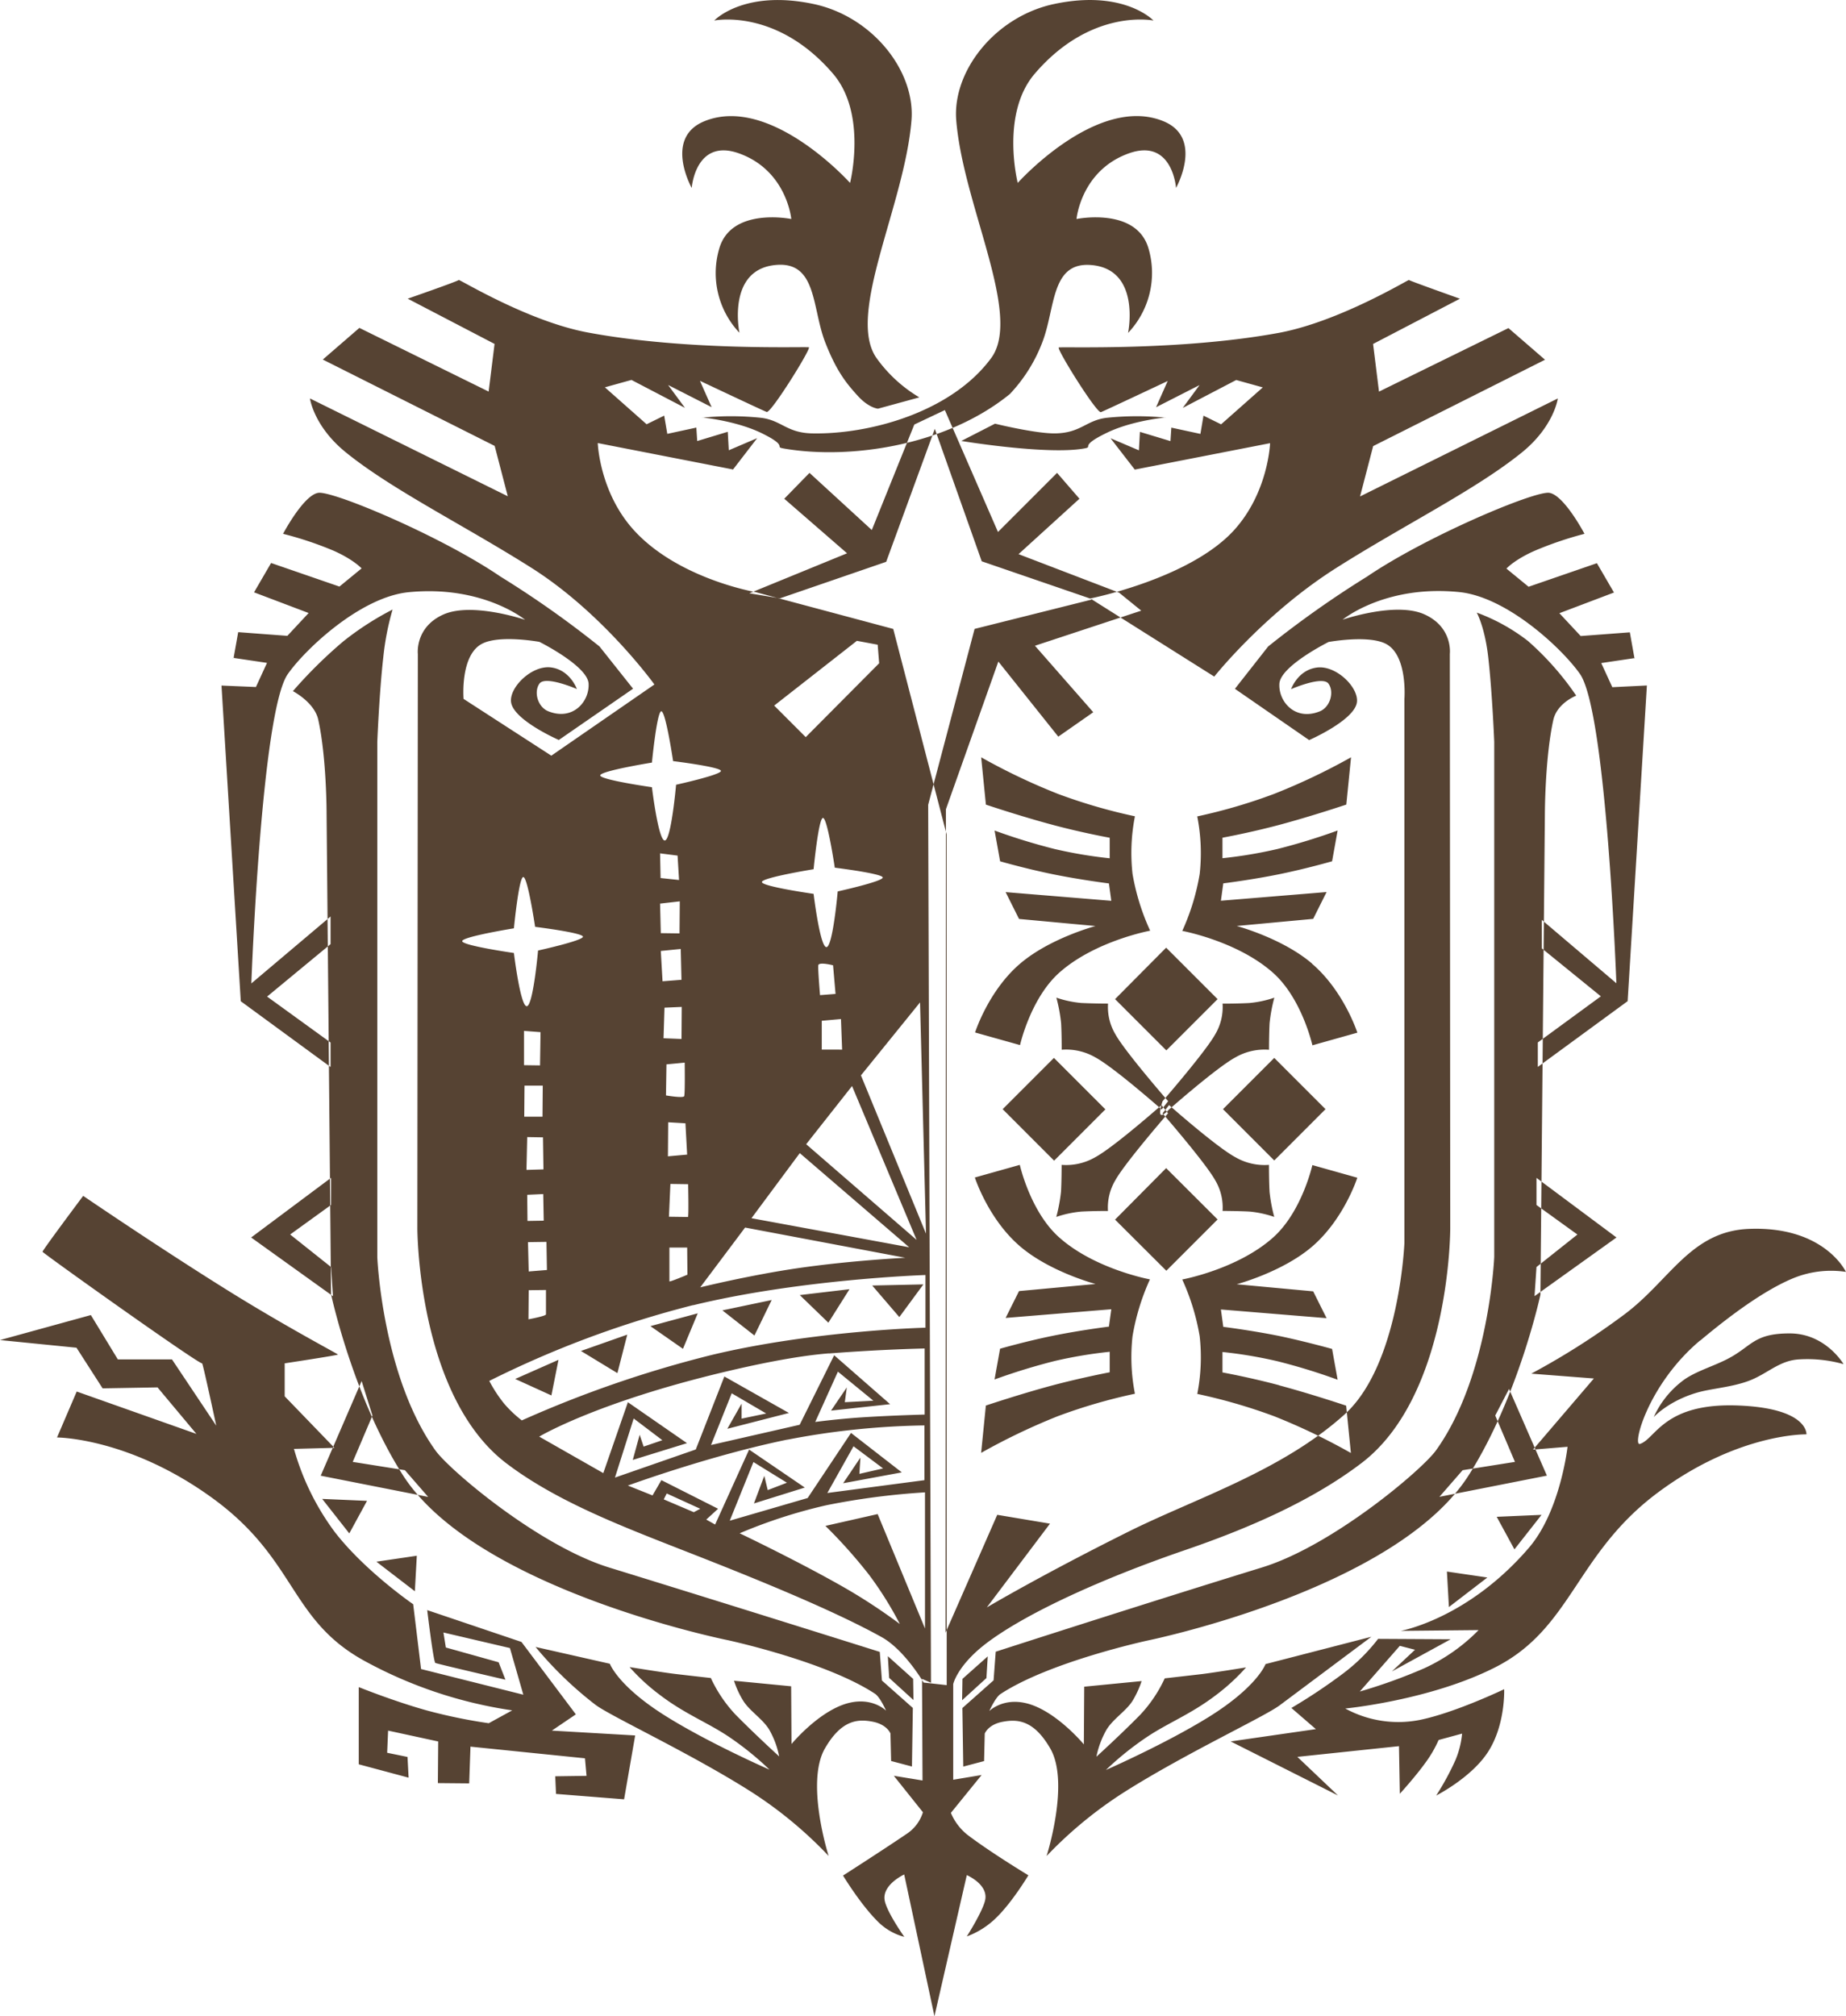 <svg id="Layer_1" data-name="Layer 1" xmlns="http://www.w3.org/2000/svg" viewBox="0 0 499.8 545.84"><defs><style>.cls-1{fill:#564333;fill-rule:evenodd;}</style></defs><title>img_emblem</title><path id="img_emblem" data-name="img emblem" class="cls-1" d="M238.78,454.94l-.58-7.75S198.4,434.66,165,424.37c-19.15-5.9-43.31-26.4-47.11-31.72-14.41-20.12-15.74-52.35-15.74-52.35l0-139.42s.53-13.34,1.63-23A72.63,72.63,0,0,1,106.29,165,80,80,0,0,0,93,173.57a124.94,124.94,0,0,0-13.7,13.52s5.82,3,6.86,7.71c2.3,10.38,2.26,25.55,2.26,25.55l1.21,130S95.53,378,109,399.21c19.73,31.1,88.07,44.81,88.07,44.81s26.54,5.74,39.83,14.5c1.4.92,3,4.58,3,4.58s-3.58-3.66-10-2.11c-8,1.93-15.6,11.14-15.6,11.14l-.1-15.63L198.73,455a25.13,25.13,0,0,0,2.39,5.25c1.73,2.9,5.33,5,7.15,8a24.05,24.05,0,0,1,2.69,7.24s-6.27-5.7-11.73-11.23a37.17,37.17,0,0,1-6.77-10s-6.48-.72-9.79-1.12-12.22-1.84-12.22-1.84a54.34,54.34,0,0,0,8.21,7.54c6.83,5.2,12.8,7.39,18.68,11.33a82.15,82.15,0,0,1,11,8.9s-16-7-27.71-14.27c-13.3-8.23-15.51-14.4-15.51-14.4l-20.12-4.55a100.59,100.59,0,0,0,16.26,15.69c4.21,3.14,25.51,13,41.88,23.37a112.12,112.12,0,0,1,21.21,17.52s-6.33-19.84-1-29.11c4.46-7.71,8.84-8,12.84-7.25s4.9,3.21,4.9,3.21l.18,7.45,5.64,1.49.24-15.85Zm175-281.36a51.57,51.57,0,0,0-13.95-7.75s2.17,3.88,3.1,12c1.1,9.66,1.63,23,1.63,23l0,139.42s-1.33,32.23-15.74,52.35c-3.81,5.32-28,25.82-47.11,31.72-33.39,10.29-72.12,22.82-72.12,22.82l-.58,7.75-8.45,7.5.24,15.85,5.64-1.49.18-7.44s.9-2.48,4.9-3.21,8.38-.47,12.84,7.24c5.36,9.27-1,29.12-1,29.12A112.23,112.23,0,0,1,304.63,485c16.36-10.34,37.66-20.22,41.87-23.37l24.8-18.54-28.66,7.4s-2.2,6.16-15.5,14.4c-11.73,7.26-27.72,14.27-27.72,14.27a83,83,0,0,1,11.06-8.9c5.87-3.93,11.84-6.13,18.68-11.33a55.32,55.32,0,0,0,8.21-7.54s-8.82,1.44-12.23,1.84-9.79,1.12-9.79,1.12a36.92,36.92,0,0,1-6.77,10c-5.46,5.53-11.73,11.22-11.73,11.22a24.7,24.7,0,0,1,2.69-7.24c1.83-3.06,5.43-5.15,7.16-8a25.82,25.82,0,0,0,2.39-5.24l-15.54,1.52-.1,15.62s-7.63-9.21-15.6-11.14c-6.39-1.54-10,2.11-10,2.11s1.64-3.66,3-4.58c13.29-8.77,39.83-14.5,39.83-14.5s67.27-13.7,87-44.81c13.46-21.22,19.38-48.8,19.38-48.8l1.21-130s0-15.18,2.27-25.55c1-4.66,6.22-6.65,6.22-6.65A78.43,78.43,0,0,0,413.77,173.58ZM247.23,454.5l-6.85-6.15.36,5.88,6.58,6Zm13.35,0-.09,5.78,6.58-6,.36-5.88Zm-111.17,14,6.5-4.4-14.72-19.6-25.52-8.62s1.61,13.51,2.18,14.29c.13.18,19,4.55,19,4.55L135,450l-14.29-4-.65-4.06,18,4.21,3.63,12.63L114,451.83l-2.13-17.54s-13.1-9-21.28-19.62a69,69,0,0,1-11-22.44l10.95-.29L77.08,378l0-8.93s14.48-2.2,14.42-2.38-13.84-7.43-29.08-16.89c-18.85-11.71-39.9-26.07-39.9-26.07s-11.14,14.88-11,15.14c.24.49,41.81,30.12,43.21,30.22.2,0,3.82,16.86,3.82,16.86L46.56,368,31.9,368l-7.3-12L0,362.77l20.71,2.07,7.07,11,14.87-.26,10.53,12.59L20.77,376.7l-5.33,12.44s19.64,0,42.32,16.59,20.56,32.84,41.11,44a119.19,119.19,0,0,0,39.81,13.29l-6.35,3.48a142.26,142.26,0,0,1-16.85-3.48c-9-2.52-18.35-6.3-18.35-6.3l0,20.9,13.5,3.62-.3-5.61-5.51-1.13.26-6,13.56,2.94-.09,11.27,8.48.08.35-9.95,31,3.16.42,4.75-8.47.12.21,4.77,18.43,1.46,3-17.29ZM87.23,405.77l7.34,9.34,4.8-8.81Zm14.68,17,10.41,8,.53-9.61Zm358.4-59.85c7.72-6.47,17.31-13.7,25.47-17a27.07,27.07,0,0,1,14-1.61s-5.77-12.43-26.21-11.64c-15.9.61-21.43,14-33.88,23.24a200.79,200.79,0,0,1-25.1,15.95l16.95,1.31-16.48,19.26,9.35-.77S422.49,409,414,418.94c-16.59,19.35-34.76,22.56-34.76,22.56l21.09-.21a49.54,49.54,0,0,1-14.75,10.35,145.88,145.88,0,0,1-17.42,6.28L379,445.55l4.11,1.06-6.28,5.88,15.94-8.72-19.65-.11a49.31,49.31,0,0,1-9.55,9.43,152.47,152.47,0,0,1-13.93,9.28l6.63,5.73-23.07,3.33,29.06,14.63-11-10.45,27.51-2.9L379,485.6s4.18-4.57,7-8.5a31.81,31.81,0,0,0,3.5-6.06l6.36-1.73a24.33,24.33,0,0,1-1.78,7.12,72,72,0,0,1-5.24,9.65s9.6-4.86,14.09-11.89c4.71-7.36,4.32-16.9,4.32-16.9s-13.17,6.32-22.75,8.3a30,30,0,0,1-20.27-3.07s23-2.21,40.61-11.16c20.88-10.6,21.71-30.85,44.31-47.52,21.68-16,39.94-15.54,39.94-15.54s.57-7-18.15-7.8c-20.52-.91-22.66,9.05-26.93,10.39C441.86,391.56,446.13,374.77,460.31,362.87Zm-55.08,47.7,4.8,8.81,7.34-9.34Zm-13.48,14.82.54,9.61,10.41-8Zm92.77-64.47c-9.82,0-10.2,3.53-16.87,6.95-4.15,2.13-9.15,3.48-12.43,6.15a25.52,25.52,0,0,0-7.48,9.56s3.89-4.32,11.67-6.61c3.87-1.14,9.2-1.43,13.94-3.16,5.15-1.88,8.36-5.64,13.92-5.87a36.06,36.06,0,0,1,11.87,1.3s-4.84-8.34-14.61-8.32ZM368.23,134.38l3.55-13.63,46.53-23.38-9.9-8.57L373.36,106l-1.6-12.9,23.51-12.25s-13.73-4.88-13.8-5.07S362.72,87,346.37,90.07c-27.31,5.05-59.57,3.68-59.73,4-.4.7,10,17.41,11.4,17.5.21,0,18.11-8.44,18.11-8.44L313,110.23l11.78-6-4.56,6.19,14.48-7.56,7.2,2-11.29,10-4.77-2.35-.83,4.94-7.87-1.7-.24,3.65-8.27-2.5-.27,5-7.69-3.28,6.57,8.49,36.63-7.15s-.45,13.33-9.78,23.58C322.12,156.67,295.2,162,295.2,162l33.56,21.15s13.55-17.08,33-29.39c18-11.43,37.82-21.19,50.26-31.27,8.74-7.07,9.76-14.64,9.76-14.64Zm-305,43.77-.13,0S63.12,178.39,63.2,178.15Zm193.06,47.73-14.45-55.63-37.38-10s-20.88-3.59-32.84-16.74c-9.32-10.25-9.78-23.58-9.78-23.58l36.63,7.15L205,118.6l-7.68,3.28-.28-5-8.27,2.5-.24-3.64-7.86,1.7-.84-4.94-4.76,2.34-11.3-10,7.2-2,14.48,7.56-4.56-6.19,11.78,6-3.16-7.13s17.9,8.46,18.11,8.44c1.4-.09,11.8-16.8,11.4-17.5-.16-.28-32.42,1.08-59.73-4-16.35-3-35-14.54-35.1-14.24s-13.8,5.06-13.8,5.06l23.51,12.25-1.6,12.9-35-17.24-9.9,8.57,46.53,23.38,3.55,13.63L83.92,107.85s1,7.56,9.77,14.64c12.44,10.08,32.23,19.84,50.26,31.26,19.42,12.31,33.23,31.54,33.23,31.54l-27.91,19.27-23.76-15.37s-1-12,5.14-15c4.85-2.38,15.39-.44,15.39-.44s13.05,6.5,13.32,11.31-4.24,10.15-10.91,7.48c-2.85-1.14-4-5.21-2.4-7.48s10.14,1.46,10.14,1.46-1.83-5.18-7-5.85-11.35,5.39-10.82,9.4c.65,4.88,12.93,10.24,12.93,10.24l20.1-13.88L162.32,175a268.51,268.51,0,0,0-26.86-18.95c-16.15-11-45.25-23.19-49.25-22.65s-9.57,11.1-9.57,11.1a95.06,95.06,0,0,1,13.65,4.56c5.43,2.4,7.61,4.8,7.61,4.8l-6,4.92-18.5-6.38-4.62,7.94,14.78,5.6-5.76,6.18-13.31-1s-.82,4.63-1.2,6.74a2,2,0,0,1,0,.24l9,1.34-3,6.53-9.32-.39,5.22,85.46,24.31,17.8,0-6.62L72.32,269.78l17.18-14.2V248.1L68.05,266.22s2.68-73.5,9.87-83.75c4.75-6.78,19.68-20.85,32.67-22.16,20.13-2,31.58,7.47,31.58,7.47s-14.4-4.9-22.14-1.43-6.9,10.69-6.9,10.69L113,332.54s0,45.15,24,63.52c13.48,10.28,31.05,17,48,23.65,18.26,7.12,40.26,16,53.69,23.47,6.23,3.46,11.37,12.31,11.37,12.31l6.26.7ZM89.63,343l-11.07-8.81,11.07-8v-7.34L68,335,90.16,350.9Zm20,55L95.5,395.75l5.34-12.55-2.93-9.34L86.83,399.49l29.09,5.74Zm128-223.48L232,173.47,209.61,191l8.54,8.54,19.88-20Zm-55.39,31.51s-2-13.49-3.19-13.49-2.54,13.89-2.54,13.89-14,2.27-14,3.47,14,3.2,14,3.2,1.73,14.42,3.47,14.42,3.07-15.09,3.07-15.09,12.14-2.67,12.14-3.74-12.95-2.66-12.95-2.66ZM144.88,250.9s-2-13.48-3.2-13.48-2.54,13.88-2.54,13.88-14,2.27-14,3.47,14,3.21,14,3.21,1.74,14.41,3.47,14.41,3.07-15.08,3.07-15.08,12.15-2.67,12.15-3.74S144.88,250.9,144.88,250.9Zm81.14-16s-2-13.48-3.2-13.48-2.54,13.88-2.54,13.88-14,2.27-14,3.47,14,3.2,14,3.2,1.74,14.42,3.47,14.42,3.06-15.08,3.06-15.08S239,238.62,239,237.55s-13-2.67-13-2.67Zm23.08,36.45-16,19.76,17.61,42.85ZM230.69,294l-12.42,15.75,29.9,25.9Zm-14.15,18.16-13.08,17.62,42.7,7.87Zm-14.81,20.15L189.58,348.5s13.41-3.31,26.69-5.23c14.43-2.08,28.83-2.78,28.83-2.78Zm-14.07,21a273,273,0,0,0-55.19,20.52,37.8,37.8,0,0,0,4.05,6.18,32.25,32.25,0,0,0,4.76,4.51,308.28,308.28,0,0,1,51.41-17.72c27.65-6.62,57.88-7.38,57.88-7.38V345.16s-33.79,1.1-62.91,8.18Zm62.78,87.54V404a195.37,195.37,0,0,0-26.72,3.49,139,139,0,0,0-23.46,7.59s16.1,7.67,28.53,14.8a151.79,151.79,0,0,1,14.84,9.76,94.64,94.64,0,0,0-8.29-13.26,136,136,0,0,0-11.86-13.3l14.14-3.2Zm-26-74.48c-9.4.74-20.86,3.27-27.89,4.93-35.2,8.34-50.56,17.61-50.56,17.61l17.35,9.88L170,379.6l16,11.08-14.68,4.54,1.87-6.81,1.07,3.2,5.07-1.73L171.57,384l-5.07,16,21.88-7.61,7.74-19.76,17.48,9.88-16.68,4.28,3.87-6.81,0,4.06,6.66-1.39-9.34-5.47-5.6,14,24-5.48,9.34-18.82L241,380.13l-16,1.74,4.27-6.28-.54,4,7.74-.4-9.61-7.87-6.14,13.62s5.86-.79,12.4-1.23c8.27-.55,17.23-.77,17.23-.77V365.05S238.87,365.27,224.4,366.4Zm-11.22,23.34C192.25,394,170,402.16,170,402.16l6.67,2.67,2.4-4.14,15.35,7.75-3.2,2.93,2.4,1.34,9.2-20.29,15.08,10.28L204.13,407l2.8-7.48.93,3.87,5.2-2-9.07-5.6-6.41,15.88,21.09-6.14,11.74-17.62,13.75,10.68-15.88,2.94,4.67-6.94-.27,4.4,6.41-1.47-8-6L224,404.17l26.29-3.47V385.88a209.36,209.36,0,0,0-37.12,3.86ZM180.51,404.3l-.8,1.6,8.14,3.47,1.74-.93ZM141.88,279.07v9.28l4.33.06.14-9Zm.13,14.82-.07,8.41h4.94l.07-8.41Zm5,14-4.27-.07-.2,8.88,4.6-.14Zm.07,15.35-4.34.2.07,7.08,4.4-.07Zm.87,12.95-5,.07.2,7.94,4.93-.4Zm-4.8,13.08-.07,7.88s4.74-.87,4.74-1.34v-6.6Zm42.9-11.55h-4.81v9.15c0,.27,4.88-1.8,4.88-1.8Zm.26-17.15-4.8-.07-.4,8.88,5.14.07c.27,0,.06-8.88.06-8.88Zm-.73-16.49-4.67-.27-.07,9.22,5.2-.47Zm-.2-16.42-4.94.47-.13,8.41s4.67.8,4.93.2.14-9.08.14-9.08Zm-5.47-14.88-.26,8.28,4.87.2.06-8.68Zm4.4-15.89-5.4.54.47,8.21,5.13-.4Zm-5.6-12.28.2,8,5.07.07.07-8.68Zm4.74-13-4.74-.6.14,6.68,5,.53Zm42.1,29.7s-3.87-1-4,0,.47,8.08.47,8.08l4.2-.33Zm2.14,14.55-5.2.47v7.81H228Zm214.92-97.74-.13,0c.08.25.12,0,.12,0Zm-6.08,7.9-3-6.53,9-1.34a2,2,0,0,1-.05-.24c-.38-2.1-1.2-6.74-1.2-6.74l-13.31,1-5.77-6.18,14.78-5.6-4.62-7.94-18.5,6.38-6-4.92s2.17-2.4,7.6-4.8A96.44,96.44,0,0,1,429,144.5s-5.57-10.57-9.57-11.1-33.11,11.7-49.26,22.65A271.81,271.81,0,0,0,343.35,175l-9,11.46,20.1,13.88s12.28-5.36,12.93-10.24c.53-4-5.61-10.07-10.82-9.4s-7,5.85-7,5.85,8.54-3.73,10.14-1.47.45,6.35-2.4,7.49c-6.67,2.67-11.18-2.67-10.91-7.48s13.32-11.31,13.32-11.31,10.54-1.94,15.39.44c6.1,3,5.14,15,5.14,15V336.46s-1.33,33.06-16.23,46.47c-17.05,15.34-40.36,22.7-58.32,31.63-23.72,11.81-38.51,20.59-38.51,20.59l17.1-22.68L270,410.08,256,442l.1-222.92,14.2-40,16.23,20.33L296,192.8l-15.79-18,28.78-9.5-6-4.87L275.77,150l16.49-15L286.2,128l-16,16-14.38-33-8.27,3.91-11.51,28.56L219.17,128l-6.83,7,17,14.77-26.46,10.83,8.29,1.37,28.76-9.89,13.17-36,12.7,35.86,30,10.3-31.93,8-12.57,47.62.76,237.69-2.42-1.06.13,27.51L242,480.73l7.88,9.87a10.8,10.8,0,0,1-4.26,5.76c-6.41,4.36-17.37,11.38-17.37,11.38s4.65,7.68,9.23,12.26a15.85,15.85,0,0,0,7.36,4.34s-5-7.06-5.35-10.12c-.49-4.11,5.32-6.77,5.32-6.77L253,545.82l8.76-38.2s5.72,2.44,5,6.6c-.54,3-5,10-5,10a22.36,22.36,0,0,0,8.22-5.31c4.26-4.23,8.45-11.24,8.45-11.24s-10.22-6.18-16.55-11a15,15,0,0,1-4.43-5.9l8.32-10.25-7.69,1.28,0-25.88s1.09-5.26,9.57-11.51c10.7-7.89,30.56-17,53-24.71,17.19-5.88,34.5-13.36,48-23.65,24.07-18.36,24-63.51,24-63.51L392.54,177s.89-7.2-6.89-10.7-22.14,1.44-22.14,1.44,11.44-9.5,31.57-7.47c13,1.31,27.93,15.38,32.68,22.15,7.19,10.25,9.87,83.75,9.87,83.75l-20.2-17.16,0,7.7,16,13-17.07,12.49,0,6.62,24.32-17.8,5.21-85.46ZM416,318.86v7.34l11.08,8L416,343l-.53,7.88L437.66,335ZM408.57,376l-3.74,7.2,5.34,12.55L396,398l-6.28,7.21,29.1-5.74ZM190.13,113.05h.18C190,113,189.92,113,190.13,113.05ZM315,32.8c-17.92-7.34-39.45,16.7-39.45,16.7s-4.73-18.68,4.61-29.57C295.47,2.06,312.3,5.54,312.3,5.54s-7.95-8.49-26.88-4.48c-15.94,3.37-27.6,18.14-26.52,31.49,1.85,23,18,52.75,9.46,64.37-10.8,14.67-33,20.7-48.45,20.39-6.9-.13-8.27-3.51-13.78-4.21a77.45,77.45,0,0,0-15.82-.06c1.63.13,9.64,1.19,15.76,4.14,8,3.88,3.06,3.7,6.34,4.26,17.7,3,43.75-.74,61-14.78a42.13,42.13,0,0,0,8.79-14c3.6-9.28,2.26-21.82,13.22-20.93,13.6,1.11,10,18.38,10,18.38A23.55,23.55,0,0,0,311,67.4c-3.18-11.47-19.54-8.13-19.54-8.13s1.2-13.1,14.11-17.75c11.88-4.28,12.84,9.34,12.84,9.34S326,37.32,315,32.8ZM237.32,96.92c-8.31-11.8,7.6-41.39,9.46-64.37,1.08-13.35-10.59-28.12-26.53-31.49-18.93-4-26.87,4.48-26.87,4.48s16.83-3.48,32.16,14.4c9.34,10.89,4.61,29.56,4.61,29.56s-21.52-24-39.44-16.7c-11.05,4.52-3.43,18.06-3.43,18.06s1-13.61,12.85-9.34c12.91,4.65,14.11,17.75,14.11,17.75s-16.36-3.34-19.54,8.13a23.52,23.52,0,0,0,5.5,22.67s-3.57-17.27,10-18.37c11-.9,9.61,11.64,13.21,20.92,3.08,7.9,5.75,11.14,8.8,14.5s5.51,3.5,5.51,3.5l11.19-3.06A38.25,38.25,0,0,1,237.32,96.92Zm62.23,16.18c-5.51.69-6.89,4.08-13.78,4.21-5.31.1-16.37-2.63-16.37-2.63l-9.13,4.68s22.93,3.77,33,2.08c3.29-.55-1.68-.39,6.34-4.26,6.12-3,14.14-4,15.76-4.15A78.8,78.8,0,0,0,299.55,113.1Zm15.81-.07.18,0C315.75,113,315.67,113,315.36,113Zm-8.73,123.54a51.37,51.37,0,0,1,.65-15.6,147.15,147.15,0,0,1-20.88-6.08A168.81,168.81,0,0,1,265.65,205l1.28,12.81s9.34,3.15,18.16,5.5c7.89,2.12,15.36,3.47,15.36,3.47v5.56a121.46,121.46,0,0,1-14.91-2.51,164.77,164.77,0,0,1-16.26-5l1.5,8.33s7.15,2.05,14.29,3.5c7.58,1.54,15.17,2.49,15.17,2.49l.64,4.7-28.61-2.35,3.63,7.26,20.71,1.92s-12.3,3.26-20.39,10.16C267.57,268.22,264,279.5,264,279.5l12.17,3.41s2.84-12.7,10.69-19.66c9.68-8.57,24.54-11.31,24.54-11.31A61.76,61.76,0,0,1,306.63,236.57Zm48.59,24.26c-8.09-6.9-20.39-10.16-20.39-10.16l20.71-1.93,3.63-7.26-28.61,2.35.64-4.7s7.6-.94,15.17-2.48c7.14-1.45,14.29-3.5,14.29-3.5l1.5-8.33a168.54,168.54,0,0,1-16.27,5,121.11,121.11,0,0,1-14.91,2.5v-5.55s7.47-1.36,15.36-3.47c8.82-2.36,18.17-5.5,18.17-5.5L365.79,205A170.22,170.22,0,0,1,345,214.89,147.66,147.66,0,0,1,324.15,221a51.37,51.37,0,0,1,.66,15.6A61.81,61.81,0,0,1,320.1,252s14.86,2.73,24.54,11.31c7.85,6.95,10.69,19.66,10.69,19.66l12.17-3.42s-3.63-11.28-12.28-18.67ZM306.63,361.72a61.81,61.81,0,0,1,4.71-15.38S296.48,343.61,286.8,335c-7.85-6.95-10.69-19.66-10.69-19.66l-12.17,3.42s3.62,11.28,12.28,18.67c8.08,6.9,20.39,10.16,20.39,10.16l-20.71,1.92-3.63,7.27,28.61-2.35-.64,4.7s-7.6.94-15.18,2.48c-7.14,1.45-14.29,3.5-14.29,3.5l-1.5,8.33a168.54,168.54,0,0,1,16.27-5,121.11,121.11,0,0,1,14.91-2.5v5.55S293,372.91,285.09,375c-8.82,2.36-18.17,5.5-18.17,5.5l-1.28,12.81a171.64,171.64,0,0,1,20.75-9.93,147.66,147.66,0,0,1,20.89-6.08A51.37,51.37,0,0,1,306.63,361.72ZM346.34,375c-7.89-2.11-15.36-3.47-15.36-3.47V366a119.28,119.28,0,0,1,14.91,2.51,163.1,163.1,0,0,1,16.27,5l-1.5-8.34s-7.15-2-14.29-3.5c-7.58-1.53-15.17-2.48-15.17-2.48l-.64-4.7,28.61,2.35-3.63-7.26-20.71-1.92s12.3-3.26,20.39-10.17c8.65-7.39,12.27-18.67,12.27-18.67l-12.17-3.42s-2.84,12.71-10.69,19.66c-9.67,8.58-24.54,11.31-24.54,11.31a61.41,61.41,0,0,1,4.72,15.38,51.36,51.36,0,0,1-.65,15.6A148.48,148.48,0,0,1,345,383.4a168.81,168.81,0,0,1,20.75,9.94l-1.28-12.81s-9.35-3.15-18.17-5.51ZM139.49,373.3l9.8,4.46,1.92-9.64Zm17.8-7.58,9.87,6,2.67-10.42ZM176.1,359l8.81,6.14,4-9.61Zm19.49-4.27,8.67,6.81,4.67-9.61Zm20.95-4.14,7.74,7.48L230,349ZM236.15,348l7.34,8.55L250,347.7ZM345,270.08a28.75,28.75,0,0,1-6.73,1.44c-3.39.19-7.26.17-7.26.17a14.43,14.43,0,0,1-2,8.32c-2.57,4.65-14.25,18.1-14.25,18.1s-1,3-.52,3.6,2.28-1.36,2.28-1.36,12.94-11.41,17.93-14.09a15.74,15.74,0,0,1,9.13-2.08s0-4.33.16-7.21a43.54,43.54,0,0,1,1.28-6.89ZM302,280a14.36,14.36,0,0,1-2-8.32s-3.88,0-7.27-.17a28.57,28.57,0,0,1-6.72-1.44,43.54,43.54,0,0,1,1.28,6.89c.17,2.88.16,7.21.16,7.21a15.78,15.78,0,0,1,9.13,2.08c5,2.68,17.93,14.09,17.93,14.09l1.76-2.24S304.56,284.65,302,280Zm14.25,21.4-1.77-2.24s-12.94,11.42-17.93,14.1a15.73,15.73,0,0,1-9.12,2.08s0,4.33-.16,7.21a44.58,44.58,0,0,1-1.28,6.88,29.08,29.08,0,0,1,6.72-1.44c3.39-.19,7.27-.17,7.27-.17a14.4,14.4,0,0,1,2-8.32c2.56-4.65,14.25-18.1,14.25-18.1Zm27.48,21.14c-.17-2.87-.16-7.2-.16-7.2a15.74,15.74,0,0,1-9.12-2.09c-5-2.67-17.93-14.1-17.93-14.1l-1.76,2.25s11.68,13.45,14.25,18.1a14.42,14.42,0,0,1,2,8.31s3.87,0,7.26.17a28.77,28.77,0,0,1,6.73,1.45,43.75,43.75,0,0,1-1.28-6.89Zm-28-66L301.9,270.47l13.88,13.88,13.88-13.88Zm0,59.68L301.9,330.16,315.78,344l13.88-13.88Zm29.27-29.84-13.88,13.88,13.88,13.89,13.88-13.89Zm-59.65,0-13.88,13.88L285.4,314.2l13.88-13.89Z" transform="translate(0 0.02)"/></svg>